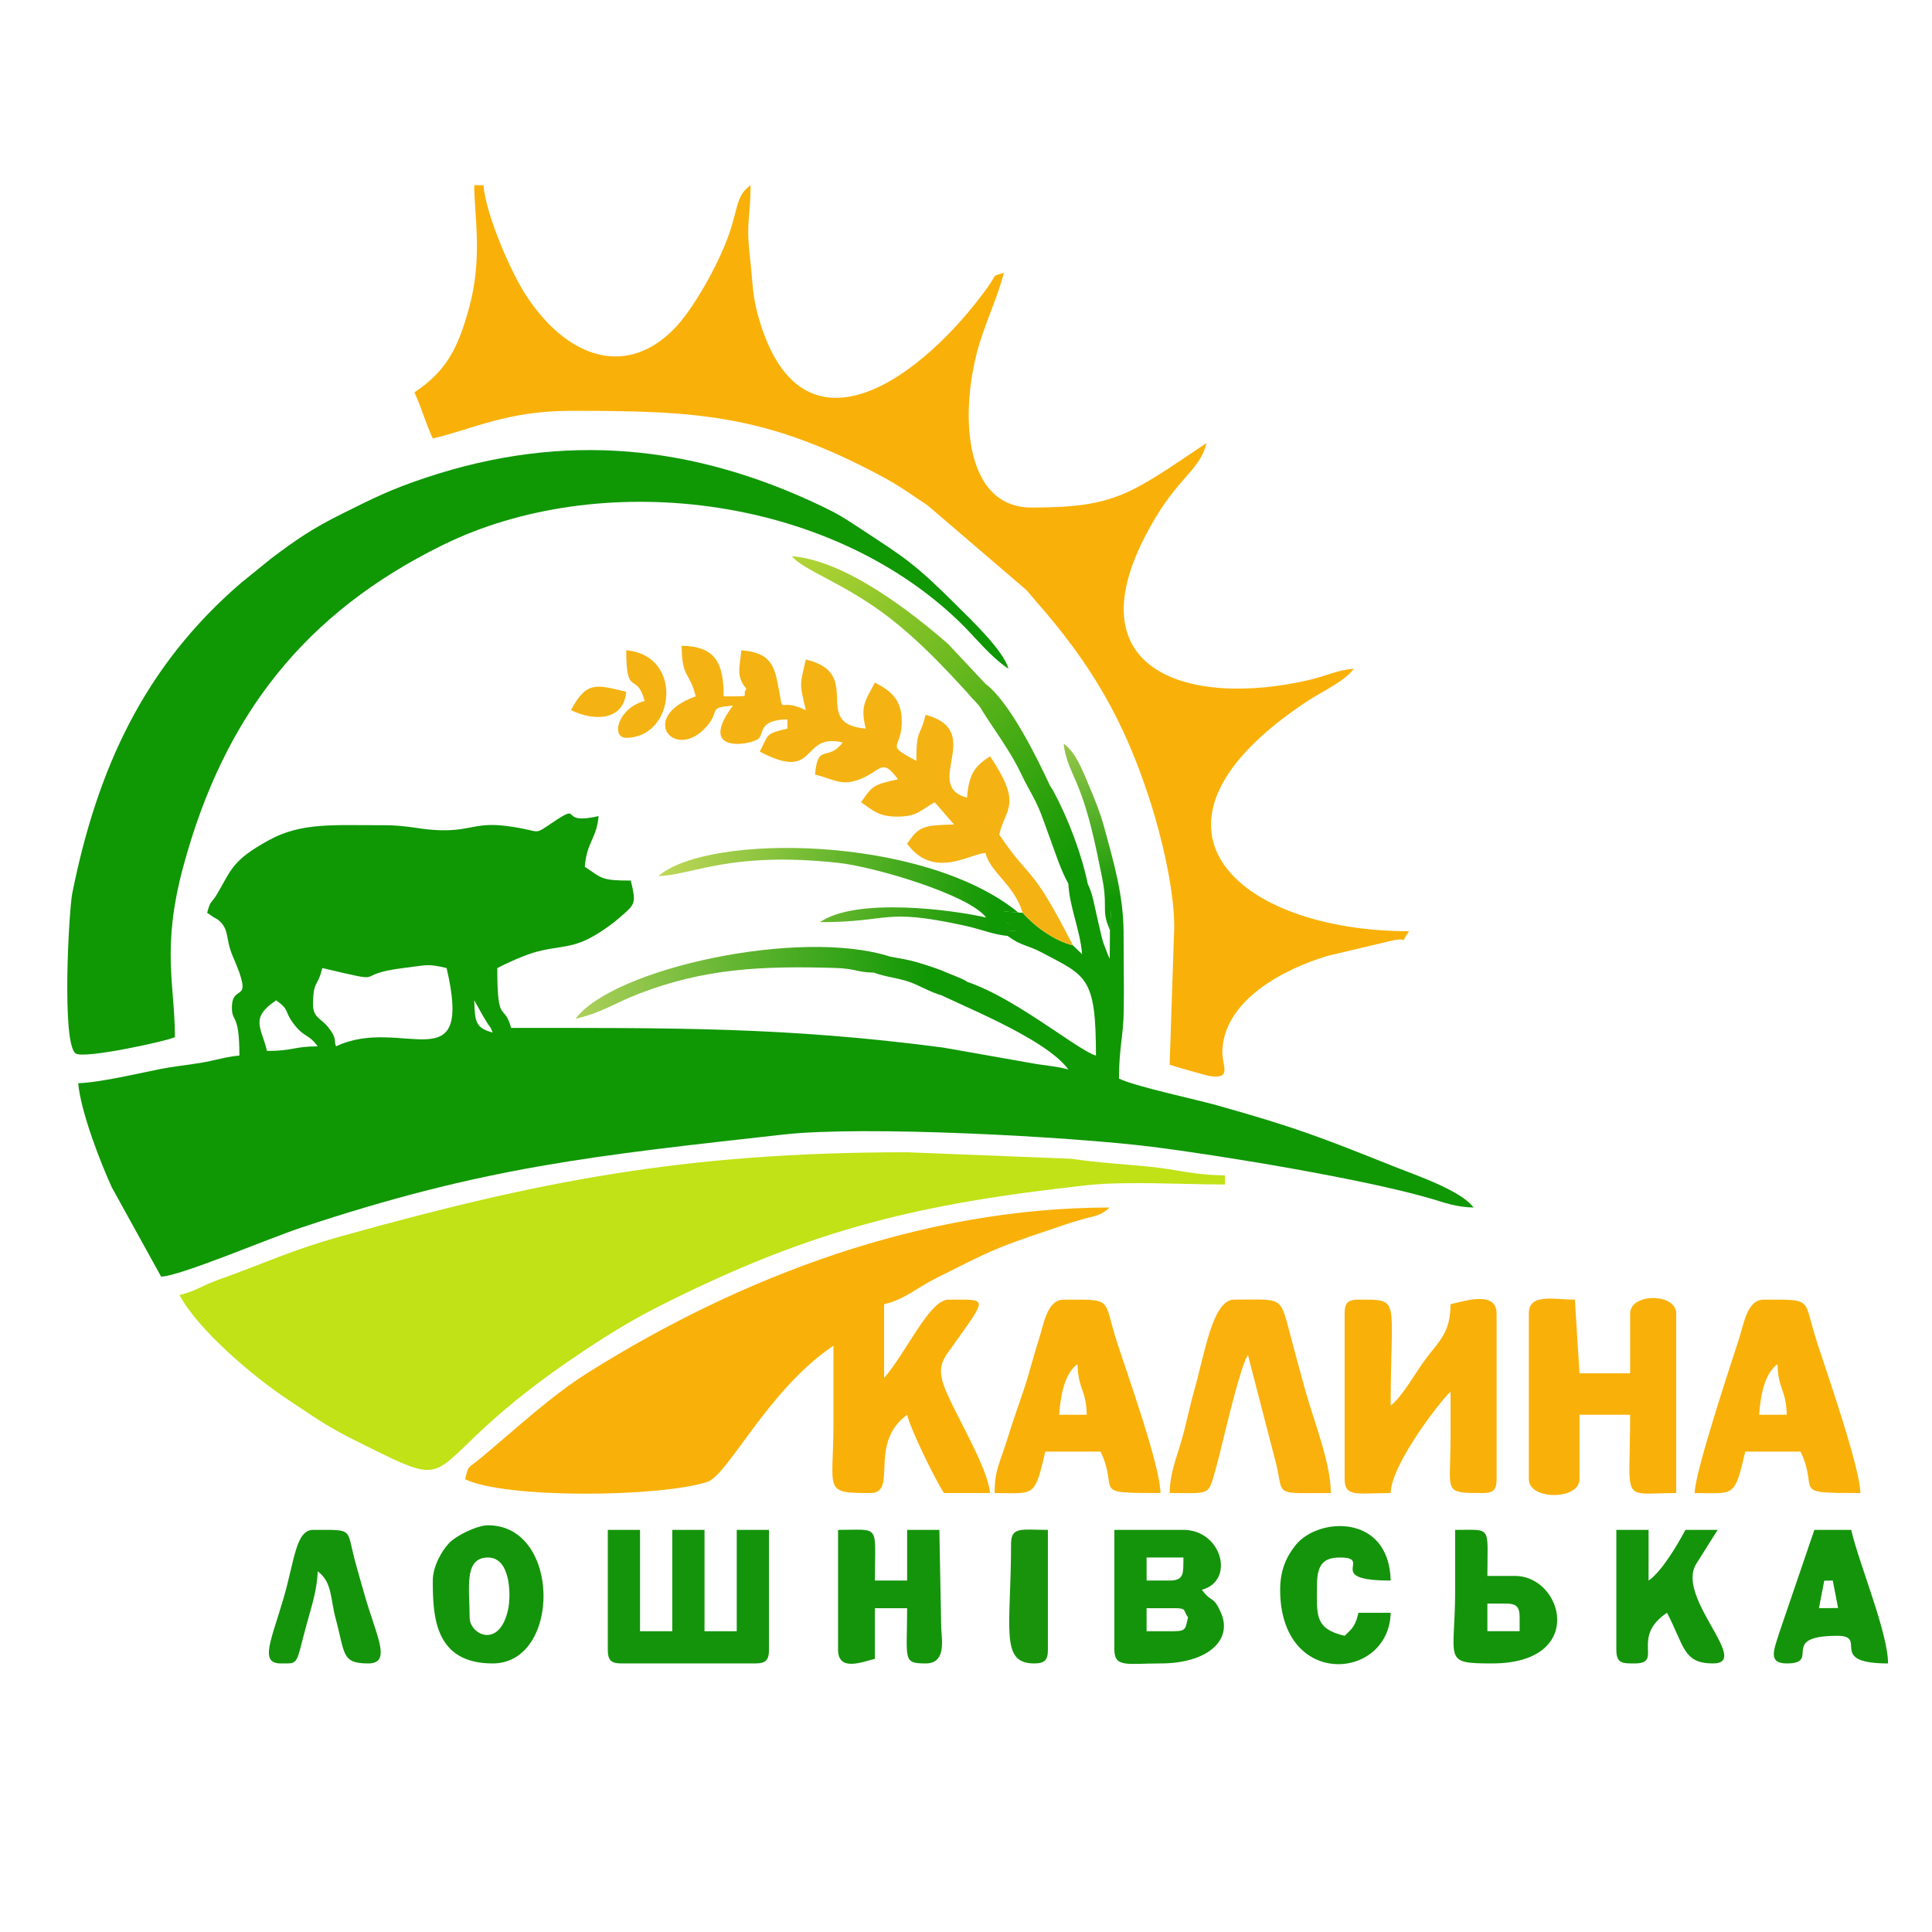 <?xml version="1.0" encoding="UTF-8"?>
<!DOCTYPE svg PUBLIC "-//W3C//DTD SVG 1.1//EN" "http://www.w3.org/Graphics/SVG/1.1/DTD/svg11.dtd">
<!-- Creator: CorelDRAW 2021.5 -->
<svg xmlns="http://www.w3.org/2000/svg" xml:space="preserve" width="148mm" height="148mm" version="1.1" style="shape-rendering:geometricPrecision; text-rendering:geometricPrecision; image-rendering:optimizeQuality; fill-rule:evenodd; clip-rule:evenodd"
viewBox="0 0 14800 14800"
 xmlns:xlink="http://www.w3.org/1999/xlink"
 xmlns:xodm="http://www.corel.com/coreldraw/odm/2003">
 <defs>
  <style type="text/css">
   <![CDATA[
    .str0 {stroke:#5AB31B;stroke-width:20;stroke-miterlimit:22.926}
    .fil12 {fill:none}
    .fil0 {fill:#109704}
    .fil5 {fill:#14940B}
    .fil7 {fill:#1A930C}
    .fil9 {fill:#5AB31B}
    .fil13 {fill:#A8B45F}
    .fil2 {fill:#C0E217}
    .fil3 {fill:#F4B313}
    .fil1 {fill:#F9B109}
    .fil4 {fill:#FAB10D}
    .fil10 {fill:url(#id0)}
    .fil8 {fill:url(#id1)}
    .fil11 {fill:url(#id2)}
    .fil6 {fill:url(#id3)}
   ]]>
  </style>
  <linearGradient id="id0" gradientUnits="userSpaceOnUse" x1="8241.16" y1="6642.61" x2="5978.65" y2="4182.01">
   <stop offset="0" style="stop-opacity:1; stop-color:#109704"/>
   <stop offset="1" style="stop-opacity:1; stop-color:#BBD738"/>
  </linearGradient>
  <linearGradient id="id1" gradientUnits="userSpaceOnUse" x1="7113.95" y1="7431.82" x2="3984.72" y2="7752.45">
   <stop offset="0" style="stop-opacity:1; stop-color:#109704"/>
   <stop offset="0.51" style="stop-opacity:1; stop-color:#6BB836"/>
   <stop offset="1" style="stop-opacity:1; stop-color:#C6D969"/>
  </linearGradient>
  <linearGradient id="id2" gradientUnits="userSpaceOnUse" x1="8529.47" y1="6886.51" x2="8120.79" y2="5336.28">
   <stop offset="0" style="stop-opacity:1; stop-color:#109704"/>
   <stop offset="1" style="stop-opacity:1; stop-color:#BED55F"/>
  </linearGradient>
  <linearGradient id="id3" gradientUnits="userSpaceOnUse" x1="7625.41" y1="6966.38" x2="5000.45" y2="6578.56">
   <stop offset="0" style="stop-opacity:1; stop-color:#109704"/>
   <stop offset="1" style="stop-opacity:1; stop-color:#C5D95B"/>
  </linearGradient>
 </defs>
 <g id="Слой_x0020_1">
  <g id="_105553290866656">
   <path class="fil0" d="M2116.01 7662.71c110.29,80.81 55.26,78.29 135.16,182.34 83.84,109.18 108.35,69.45 182.34,170.44 -178.86,0 -192.21,35.27 -388.06,35.27 -41.53,-178.29 -135.54,-250.04 70.56,-388.05zm1516.94 0l63.19 113.2c14.54,25 39.34,65.18 39.83,66.02 13,22.31 19.18,15.48 38.1,67.72 -131.13,-35.01 -136.56,-81.93 -141.12,-246.94zm-1234.72 35.28c0,-190.68 35.8,-133.04 70.56,-282.23 552.63,128.75 193.59,51.02 634.62,-2.05 174.08,-20.94 169.99,-32.4 317.88,2.05 208.34,894.29 -347.68,360.3 -846.67,599.73 -20.44,-43.38 12.65,-54.89 -61.23,-147.66 -52.17,-65.5 -115.16,-72.92 -115.16,-169.84zm6208.89 -562.29l-94.32 -172.47 -9.97 135.03 -1.8 246.95c-4.45,-7.42 -9.8,-28.57 -11.36,-23.64l-38.72 -102.41c-15.27,-51.46 -29.11,-119.24 -41.42,-170.37 -26.04,-108.12 -39.82,-216.51 -84.63,-290.64 -41.21,-22.46 -47.21,-7.06 -70.56,-38.24 -19.75,24.58 -41.84,17.7 -70.55,39.4 4.7,178.34 89.98,360.11 105.83,550.62l-70.56 -68.3c-147.51,-35.47 -303.26,-154.77 -384.34,-249.2l-38.99 -2.33 -121.53 -10.9c57.44,157.87 -1.06,30.13 116.74,153.06 -136.2,-6.97 -30.01,-10.28 -72.62,36.56 102.79,78.3 147.24,66.79 265.56,129.42 339.17,179.53 411.57,183.9 411.57,787.8 -154.91,-41.36 -780.63,-583.34 -1164.16,-602.09l-119.36 29.28c28.8,50.92 0.32,51.94 38.05,78.92 152.79,88.44 852.18,351.83 1033.81,599.73 -104.51,-24.35 -113.53,-22.13 -241.62,-40.61l-719.78 -126.89c-1209.14,-158.72 -2078.69,-150 -3307.21,-150 -54,-202.24 -105.84,-8.85 -105.84,-458.62 66.81,-35.34 209.99,-100.55 299.03,-124.31 153.83,-41.05 240.43,-29.03 372,-86.61 79.73,-34.89 186.77,-107.79 256.43,-167.37 134.41,-114.96 137.34,-112.8 95.6,-291.98 -227.81,0 -219.34,-16.48 -352.78,-105.84 16.06,-193.01 91.51,-215.98 105.83,-388.05 -305.05,71.07 -129.41,-97.05 -320.38,27.88 -205.64,134.52 -82.88,85.52 -390.87,47.28 -213.59,-26.51 -263.57,29.88 -453.16,33.23 -193.45,3.42 -267.78,-39.56 -492.82,-38.66 -371.43,1.48 -618.44,-23.78 -872.56,116.86 -269.35,149.07 -281.68,217.95 -382.68,393.43 -60.31,104.78 -57.48,53.48 -86.14,160.81l50.14 34c5.64,3.59 25.98,13.84 31.99,18.54 92.69,72.51 54.72,144.22 114.43,281.02 173.66,397.9 -11.19,186.43 -6.82,401.47 2.16,106.14 57.21,32.33 57.21,358.58 -100.59,8.37 -186.39,37.48 -296.91,55.87 -122.83,20.42 -208.07,27.03 -306.11,46.66 -164.38,32.92 -474.4,105.63 -631.7,109.14 17.88,214.87 174.4,619.38 258.5,799.83l376.5 681.83c144.67,-3.22 813.06,-288.52 1071.64,-374.74 1402.58,-467.68 2250.11,-551.55 3696.01,-713.71 619.13,-69.44 2195.73,15.47 2823.61,94.13 513.55,64.33 1629.42,247.21 2141.48,398.52 97.71,28.87 188.2,63.67 321.42,66.64 -95.97,-130.98 -439.68,-246.6 -604.77,-312.46 -571.62,-228.05 -747.34,-298.02 -1363.14,-471.3 -158.78,-44.68 -619.7,-142.23 -748.48,-204.02 0,-236.9 34.14,-321.97 36.68,-527.76 2.45,-198.22 -1.4,-400.21 -1.4,-598.97z"/>
   <path class="fil1" d="M3174.34 3006.04c51.84,108.04 89.28,244.75 141.11,352.78 310.72,-72.39 568.29,-211.66 1058.34,-211.66 954.24,0 1488.31,22.41 2387.31,505.46 136.08,73.11 220.55,136.58 345.25,219.2l759.94 651.17c4.68,5.61 11.21,13.76 15.9,19.37 4.69,5.6 11.37,13.62 16.08,19.19l32.41 38.15c425.05,482.64 681.39,913.63 884.03,1550.14 76.72,240.97 179.38,648.62 180.52,948.45l-35.33 1058.31c10.18,4.88 285.73,83.72 308.34,86.84 173.29,23.96 93.16,-79.04 95.38,-186.84 8.11,-393.9 473.32,-635.32 807.89,-734.5l484.62 -115.1c164.86,-36.86 47.85,49.87 138.21,-73.46 -1318.3,0 -2228.74,-806.93 -776.61,-1764.38 109.9,-72.46 281.09,-147.93 353.28,-246.45 -132.05,10.99 -196.92,51.76 -338.3,85.04 -925.8,217.91 -1890.15,-64.84 -1177.45,-1248.01 185.83,-308.5 341.39,-370.48 386.86,-565.64 -587.6,393.47 -697.28,493.89 -1340.56,493.89 -533.5,0 -553.05,-763.93 -392.76,-1274.71 52.55,-167.44 146.37,-375.38 181.1,-524.46 -104.92,37.98 -40.42,-4.21 -128.77,118.18 -488.7,676.93 -1398.43,1358.64 -1737.75,266.67 -62.46,-201.03 -53.28,-280.91 -79.98,-520.21 -30,-268.95 6.22,-272.61 6.22,-534.91 -113.54,83.18 -90.72,167.63 -171.45,392.99 -74.98,209.27 -263.76,556.03 -417.61,711.28 -382.14,385.61 -841.46,202.51 -1146.9,-285.53 -102.99,-164.55 -291.12,-590.01 -310.15,-818.74l-70.56 0c0,238.25 67.09,555.16 -41.4,946.37 -85.06,306.74 -172.89,477.52 -417.21,641.12z"/>
   <path class="fil2" d="M1375.18 9920.49c139.75,264.12 563.61,624.89 825.23,797.54 186.21,122.89 295.33,204.48 503.4,307.99 931.62,463.51 392.29,237.61 1754.44,-668.3 227.72,-151.45 390.61,-251.85 644.6,-378.45 1120.78,-558.64 1918.92,-757.14 3227.16,-900.34 290.74,-31.83 744.89,-5.11 1053.22,-5.11l0 -70.56c-229.09,0 -382.5,-46.64 -569.83,-65.16 -237.77,-23.52 -382.98,-29.06 -608.76,-61.53l-1255.58 -49.7c-1714.05,0 -2830.95,223.99 -4331.76,642.41 -396.52,110.54 -590.05,208.39 -938.04,331.95 -134.65,47.81 -183.06,91.06 -304.08,119.26z"/>
   <path class="fil0" d="M7725.17 5122.71c-37.6,-140.83 -290.38,-378.58 -396.87,-485.07 -325.54,-325.54 -397.32,-364.85 -746.28,-594.28 -113.96,-74.93 -161.76,-106.23 -290.86,-167.74 -973.39,-463.78 -1958.73,-572.81 -3028.35,-216.66 -275.51,91.73 -402.58,157.67 -641.22,276 -230.46,114.28 -354.74,201.12 -541.12,340.82l-233.85 189.48c-748.12,643.4 -1102.76,1432.18 -1292.75,2376.14 -26.34,130.89 -84.05,1163.39 27.37,1229.58 69.22,41.12 692.52,-94.31 758.66,-126.05 0,-402.38 -105.81,-679.05 65.22,-1310.61 313.09,-1156.08 931.94,-1940.43 1986.07,-2458.93 1195.23,-587.89 2939.07,-394.02 3955.46,585.01 132.12,127.26 231.77,264.04 378.52,362.31z"/>
   <path class="fil1" d="M3562.4 11331.6c316.87,152.04 1497.94,136.45 1855.27,20.82 160.39,-51.9 465.87,-708.34 966.95,-1043.88 0,199.91 0.14,399.82 -0.01,599.73 -0.37,513.63 -84.2,529.16 282.23,529.16 218.16,0 -22.28,-376.62 282.22,-599.72 27.08,116.22 219.53,506.09 282.23,599.72l352.77 0c-16.04,-192.74 -257.06,-585.25 -341.29,-790.57 -79.81,-194.54 -9.11,-241.37 87.05,-380.85 42.47,-61.61 81.23,-111.88 119.41,-170.72 98.95,-152.5 52.71,-139.53 -182.67,-139.53 -147.53,0 -317.75,397.09 -493.89,599.73l0 -564.45c158.49,-36.92 249.37,-125.36 399.4,-200.33 398.43,-199.11 432.09,-224.03 866.09,-368.63 76.12,-25.36 142.7,-50.22 239.6,-77.9 121.98,-34.84 145.54,-26.19 223.52,-93.97 -1433.5,0 -2821.22,526.91 -3993.66,1262.72 -288.57,181.11 -563.31,438.99 -825,656.67 -108.57,90.31 -89.17,45.69 -120.22,162z"/>
   <path class="fil3" d="M5714.34 5272.41l59.38 132.52c-184.87,102.19 -165.11,11.45 -235.59,246.73l140.93 0.39c267.34,74.04 30.11,-134.1 352.78,-141.28l0 70.55c-173.09,40.33 -140.53,41.95 -211.66,176.39 452.41,239.39 305.15,-147.4 634.99,-70.56 -111.9,152.75 -190.91,-2.44 -211.66,246.95 146.87,34.22 199.67,93 349.18,33.06 159.74,-64.05 162.49,-166.11 285.82,2.22 -179.02,41.7 -191.37,40.71 -282.22,176.39 84.45,56.55 130.25,111.7 282.41,109.81 155.74,-1.92 168.77,-49.88 282.03,-109.81l147.64 170.25c-229.11,6.13 -266.98,9.37 -359.31,147.24 200.58,273.76 472.91,81.11 599.73,70.56 41.69,156.17 214.35,234.09 285.93,458.61 81.08,94.43 236.83,213.73 384.34,249.2 -328.77,-644.88 -318.98,-482.35 -564.44,-848.92 48.21,-206.93 181.11,-223.89 -70.56,-599.72 -119,79.69 -161.16,134.5 -176.39,317.5 -347.2,-92.71 146.49,-511.11 -317.5,-635 -41.21,176.89 -70.55,98.18 -70.55,352.78 -256.19,-135.57 -104.89,-78.66 -111.69,-315.36 -4.67,-162.79 -92.31,-224.31 -205.81,-284.37 -80.55,152.22 -110.34,182.01 -70.56,352.78 -429.72,-35.76 -3.56,-423.15 -458.61,-529.17 -48.03,206.17 -48.03,181.89 0,388.06 -243.31,-116.75 -151.7,90.49 -222.21,-236.4 -31.2,-144.66 -90.98,-207.17 -271.68,-222.21 -9.91,119.13 -44.22,197.12 35.28,290.81z"/>
   <path class="fil1" d="M10300.45 10061.6l0 1270c0,140.65 99.94,105.83 352.78,105.83 5.17,-232.18 410.77,-741.06 458.61,-776.11 0,141.16 1.27,282.88 -0.64,423.97 -4.71,349.42 -47.54,352.14 247.58,352.14 81.29,0 105.84,-24.55 105.84,-105.83l0 -1270c0,-175.77 -244.38,-95.81 -352.78,-70.56 0,216.33 -88.34,283.35 -186.3,413.42 -80.02,106.25 -186.56,299.86 -272.31,362.69 0,-832.1 83.88,-811.39 -246.95,-811.39 -81.28,0 -105.83,24.55 -105.83,105.84z"/>
   <path class="fil1" d="M11711.56 10061.6l0 1270c0,161.31 388.06,161.31 388.06,0l0 -493.89 388.05 0c0,694.29 -80.06,599.72 352.78,599.72l0 -1375.83c0,-157.64 -352.78,-157.64 -352.78,0l0 458.61 -388.05 0 -35.28 -564.45c-163.48,0 -352.78,-50.64 -352.78,105.84z"/>
   <path class="fil1" d="M8254.34 10449.65c4.38,196.76 66.17,191.3 70.56,388.06l-211.67 0c12.19,-146.5 39.24,-313.42 141.11,-388.06zm-635 987.78c305.46,0 304.49,41.21 388.06,-317.5l423.33 0c148,308.44 -92.78,317.5 458.61,317.5 0,-203.55 -254.43,-914.43 -331.08,-1150.58 -112.69,-347.18 -20.33,-331.09 -409.75,-331.09 -126.66,0 -151.1,182.2 -190.28,303.62 -44.66,138.41 -67.81,242.87 -113.53,380.36 -46.4,139.56 -82.9,236.56 -123.78,370.1 -62.79,205.14 -101.58,246.44 -101.58,427.59z"/>
   <path class="fil1" d="M13616.56 10449.65c4.38,196.76 66.17,191.3 70.56,388.06l-211.67 0c12.19,-146.5 39.24,-313.42 141.11,-388.06zm-635 987.78c305.46,0 304.49,41.21 388.06,-317.5l423.33 0c148,308.44 -92.78,317.5 458.61,317.5 -4.36,-195.59 -245.38,-888.62 -331.02,-1150.65 -113.26,-346.53 -19.04,-331.02 -409.81,-331.02 -126.66,0 -151.1,182.2 -190.28,303.62 -69.57,215.63 -335.23,1013.79 -338.89,1178.05z"/>
   <path class="fil4" d="M8959.9 11437.43c326.69,0 292.42,26.9 358.8,-205.64 39.16,-137.2 172.21,-744.4 240.92,-852.69l217.65 840.68c56.9,245.35 -21.22,217.65 417.35,217.65 0,-229.66 -126.94,-541.67 -196.81,-790.97 -41.27,-147.25 -66.27,-245.84 -105.15,-388.73 -91.33,-335.59 -47.55,-301.97 -438.88,-301.97 -163.83,0 -223.83,406.77 -302.62,685.16 -42.28,149.39 -57.79,244.35 -100.32,393.56 -39.79,139.58 -87.42,244.62 -90.94,402.95z"/>
   <path class="fil5" d="M4656.01 12636.87c0,81.29 24.55,105.84 105.83,105.84l1023.06 0c81.28,0 105.83,-24.55 105.83,-105.84l0 -917.22 -246.94 0 0 776.11 -246.95 0 0 -776.11 -246.94 0 0 776.11 -246.95 0 0 -776.11 -246.94 0 0 917.22z"/>
   <path class="fil5" d="M8995.17 12495.76l-211.66 0 0 -176.39 211.66 0c99.35,0 65.32,15.26 105.84,70.56 -20.99,78.61 -8.24,105.83 -105.84,105.83zm-35.27 -388.05l-176.39 0 0 -176.39 282.22 0c-2.52,113.05 11.49,176.39 -105.83,176.39zm-423.34 529.16c0,140.66 99.94,105.84 352.78,105.84 359.53,0 557.12,-177.08 463.54,-388.78 -60.65,-137.22 -68.19,-69.42 -146.04,-175.67 257.14,-68.66 153.08,-458.61 -141.11,-458.61l-529.17 0 0 917.22z"/>
   <path class="fil5" d="M6419.9 12636.87c0,174.19 189.42,92.18 282.22,70.56l0 -388.06 246.94 0c0,393.92 -37.62,423.34 141.11,423.34 148.92,0 128.8,-151.58 120.22,-263.69l-14.38 -759.37 -246.95 0 0 388.06 -246.94 0c0,-437.59 47.87,-388.06 -282.22,-388.06l0 917.22z"/>
   <path class="fil5" d="M3597.68 12389.93c0,-224.86 -46.81,-458.61 141.11,-458.61 175.85,0 175.89,295.7 153.54,398.16 -66.7,305.82 -294.65,192.9 -294.65,60.45zm-282.23 -282.22c0,274.13 13.92,635 458.62,635 525.11,0 525.59,-1058.34 -35.28,-1058.34 -83.43,0 -239.2,77.35 -292.81,130.53 -60.58,60.11 -130.53,184.11 -130.53,292.81z"/>
   <path class="fil5" d="M12381.84 12636.87c0,108.61 48.88,105.84 141.11,105.84 223.36,0 -36.78,-198.07 246.94,-388.06 133.64,252.56 121.73,388.06 352.78,388.06 297.56,0 -285.74,-504.57 -129.74,-760.97l165.02 -262.09 -246.95 0c-62.17,117.5 -183.99,322.28 -282.22,388.06l0 -388.06 -246.94 0 0 917.22z"/>
   <path class="fil5" d="M13974.69 12108.88l65.2 -1.17 40.63 210.49 -146.46 1.17 40.63 -210.49zm-287.57 633.83c268.76,0 -67.69,-211.67 388.05,-211.67 241.56,0 -85.11,211.67 388.06,211.67 0,-235.71 -220.91,-759.86 -282.23,-1023.06l-282.22 0 -270.26 792.2c-38.61,125.03 -88.25,230.86 58.6,230.86z"/>
   <path class="fil5" d="M9806.56 12178.26c0,762.78 835.09,696.33 846.67,176.39l-246.95 0c-23.44,100.63 -45.88,119.53 -105.83,176.39 -235.8,-54.94 -211.67,-165.46 -211.67,-388.06 0,-160.67 52.46,-211.66 176.39,-211.66 259.5,0 -131.43,176.39 388.06,176.39 -11.45,-514.05 -556.57,-487.72 -729.07,-270.47 -71.65,90.23 -117.6,192.94 -117.6,341.02z"/>
   <path class="fil5" d="M11394.06 12284.1l141.11 0c81.29,0 105.84,24.54 105.84,105.83l0 105.83 -246.95 0 0 -211.66zm-246.94 -105.84c0,541.11 -103.4,564.45 282.22,564.45 727.42,0 546.05,-670.28 176.39,-670.28l-211.67 0c0,-389.67 38.44,-352.78 -246.94,-352.78l0 458.61z"/>
   <path class="fil5" d="M2151.29 12742.71c142.87,0 111.55,15.77 196.95,-296.94 36.64,-134.18 82.16,-268.94 85.27,-408.62 112.45,82.39 97.02,210.7 136.63,357.26 74.47,275.65 44.09,348.3 251.43,348.3 180.94,0 62.51,-210.24 -23.01,-506.17 -28.87,-99.91 -55.49,-191.53 -77.92,-274.85 -69.52,-258.22 -5.37,-242.04 -322.41,-242.04 -131.66,0 -142.12,233.67 -224.18,516.66 -95.63,329.82 -189.22,506.4 -22.76,506.4z"/>
   <path class="fil6" d="M7724.2 7170.3c42.7,-46.94 -63.72,-43.63 72.78,-36.64 -118.06,-123.2 -59.43,4.82 -117,-153.4l121.8 10.93c-723.17,-593.92 -2378.38,-610.23 -2757.72,-280.51 259.85,-5.79 543.48,-190.52 1374.09,-101.3 286.91,30.82 1010.28,247.71 1136.15,419.5 -253.02,-58.95 -994.84,-157.8 -1272.8,35.36 546.51,0 476.34,-111.41 1105.3,26.09 139.52,30.51 220.98,69.42 337.4,79.97z"/>
   <path class="fil7" d="M7745.17 11825.48c0,644.37 -88.08,917.23 176.39,917.23 81.29,0 105.84,-24.55 105.84,-105.84l0 -917.22c-199.94,0 -282.23,-27.71 -282.23,105.83z"/>
   <path class="fil8" d="M6694.92 7451.04c-42.06,-72.63 -11.83,-5.23 -31.43,-114.21l155.65 -8.66c-691.08,-222.36 -2121.93,89.95 -2410.08,475.65 204.11,-46.63 294.17,-117.91 487.36,-192.33 503.02,-193.76 942.42,-212.6 1492.58,-196.88 171.71,4.9 163.66,32.64 305.92,36.43zm0 0c88.78,33.14 176.78,38.63 268.92,70.08 74.57,25.45 167.17,81.45 248.54,103.21 -38.47,-26.98 -17.94,-60.18 -47.31,-111.1l245.54 8.55c-30.1,-24.22 -132.5,-58.24 -209.35,-92.66 -12.03,-5.38 -97.9,-33.56 -106.58,-36.36 -116.07,-37.43 -139.04,-39.49 -275.54,-64.59l-155.65 8.66c19.6,108.98 -10.63,41.58 31.43,114.21z"/>
   <path class="fil3" d="M5543.74 5651.66c71.38,-235.28 51.37,-144.54 238.58,-246.73l-60.13 -132.52c-59.01,64.95 71.64,61.97 -178.63,61.97 0,-257.76 -63.27,-382.38 -321.52,-388.06 0,252.15 62.43,198.41 107.18,388.06 -451.29,161.31 -153.86,508.39 86.99,227.26 104.25,-121.69 0.82,-140.44 198.81,-156.71 -413.31,551.67 686.28,135.95 -71.28,246.73z"/>
   <path class="fil9 str0" d="M7462.91 5214.56l27.78 22.75c24.82,20.31 36.42,31.21 51.73,59.38l18.69 34.39c15.29,28.13 23.18,154.03 1.8,130.15l-81.24 -90.7c-21.37,-23.87 -40.07,-41.26 -57.64,-68.05l-19.43 -29.61c-17.58,-26.8 33.49,-78.62 58.31,-58.31z"/>
   <path class="fil10" d="M7494.09 5390.14l-53.53 -153.46 108.23 1.35 -284.96 -304.25c-290.51,-252.98 -788.16,-639.02 -1196.71,-673.01 76.73,104.72 410.84,208.79 755.83,478.88 348.15,272.57 616.73,614.73 671.14,650.49zm496.49 886.23c26.83,74.52 31.39,88.34 56.92,156.78 37.63,100.9 75.35,225.86 136.29,336.16 28.71,-21.7 50.8,-14.82 70.55,-39.4 23.35,31.18 37.13,19.55 78.34,42.01 -44.68,-224.69 -150.13,-502.41 -263.48,-712.46l-26.53 -42.42c-103.72,-224.56 -313.44,-645.04 -493.88,-779.01l-108.23 -1.35 38.82 116.1c23.45,92.75 229.96,338.13 339.25,567.74 73.17,153.74 114.99,197.62 171.95,355.85z"/>
   <path class="fil3" d="M4938.23 5369.65c-207.03,55.28 -260.49,282.23 -141.11,282.23 374.88,0 443.15,-633.4 0,-670.28 0,372.63 78.91,155.09 141.11,388.05z"/>
   <path class="fil11" d="M8502.6 7128.49l10.2 -155.26 94.32 172.47c0,-292.63 -82.54,-564 -147.95,-806.7 -28.64,-106.24 -73.87,-219.91 -123.23,-335.39 -50.86,-119.01 -95.99,-239.46 -187.43,-306.46 9.68,116.41 66.88,221.79 106.09,317.25 89.44,217.78 135.48,451.04 185.52,696.42 44.22,216.84 6.98,240.25 38.15,350.41l24.33 67.26z"/>
   <path class="fil3" d="M4373.79 5440.21c189.35,90.86 405.33,75.2 423.33,-141.11 -224.45,-52.29 -301.88,-88.42 -423.33,141.11z"/>
   <polyline class="fil12" points="7725.17,5157.99 7766.33,5128.59 7725.17,5122.71 "/>
   <polygon class="fil13" points="8148.51,5687.15 8129.1,5611.31 "/>
  </g>
 </g>
</svg>
